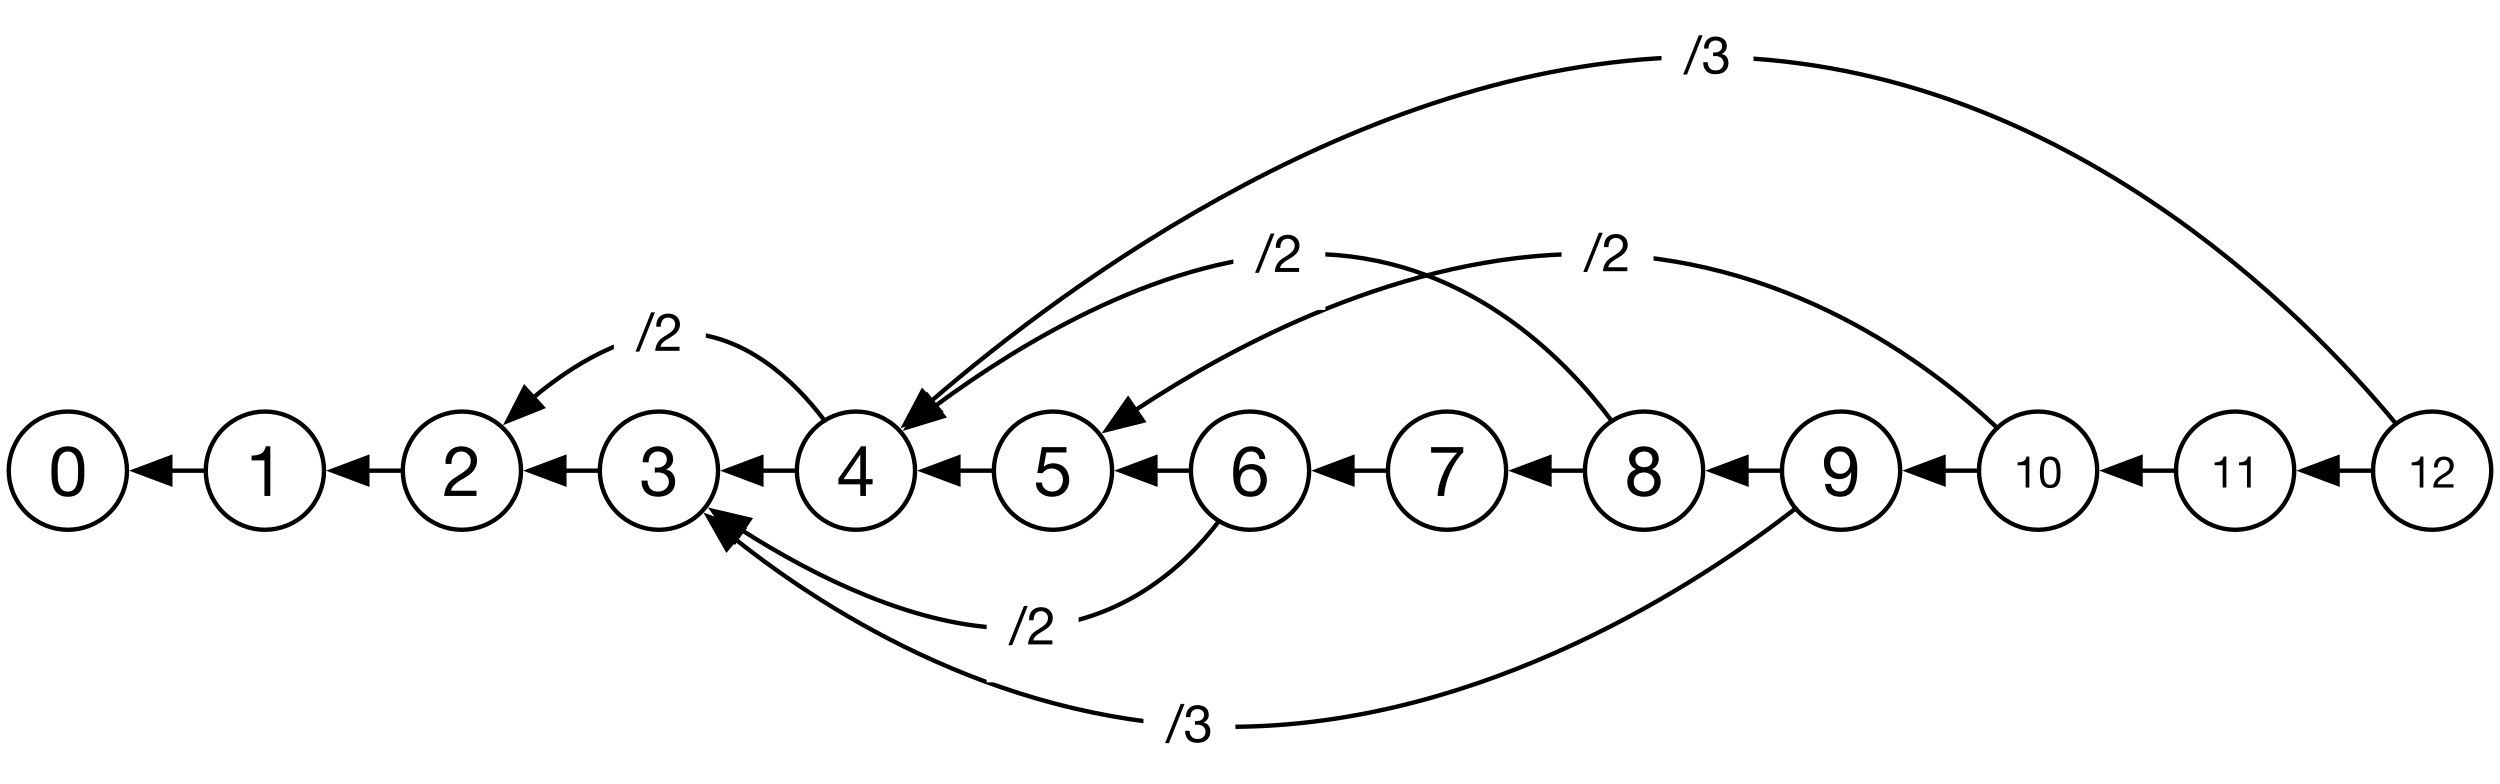 <?xml version="1.0" encoding="UTF-8"?>
<svg xmlns="http://www.w3.org/2000/svg" xmlns:xlink="http://www.w3.org/1999/xlink" width="285.5pt" height="89.5pt" viewBox="0 0 285.5 89.5" version="1.1">
<defs>
<g>
<symbol overflow="visible" id="glyph0-0">
<path style="stroke:none;" d="M 3.266 -5.328 L 0.812 -5.328 L 0.812 -0.375 L 3.266 -0.375 Z M 3.688 -5.703 L 3.688 -0.016 L 0.406 -0.016 L 0.406 -5.703 Z M 3.688 -5.703 "/>
</symbol>
<symbol overflow="visible" id="glyph0-1">
<path style="stroke:none;" d="M 1.062 -2.797 C 1.062 -2.93 1.062 -3.082 1.062 -3.25 C 1.062 -3.414 1.07 -3.582 1.094 -3.75 C 1.125 -3.926 1.16 -4.094 1.203 -4.25 C 1.242 -4.406 1.305 -4.539 1.391 -4.656 C 1.484 -4.781 1.598 -4.879 1.734 -4.953 C 1.867 -5.035 2.031 -5.078 2.219 -5.078 C 2.414 -5.078 2.578 -5.035 2.703 -4.953 C 2.836 -4.879 2.945 -4.781 3.031 -4.656 C 3.125 -4.539 3.191 -4.406 3.234 -4.25 C 3.285 -4.094 3.32 -3.926 3.344 -3.75 C 3.375 -3.582 3.391 -3.414 3.391 -3.25 C 3.391 -3.082 3.391 -2.93 3.391 -2.797 C 3.391 -2.578 3.383 -2.336 3.375 -2.078 C 3.363 -1.816 3.32 -1.566 3.25 -1.328 C 3.176 -1.098 3.055 -0.898 2.891 -0.734 C 2.734 -0.578 2.508 -0.5 2.219 -0.5 C 1.938 -0.5 1.711 -0.578 1.547 -0.734 C 1.391 -0.898 1.273 -1.098 1.203 -1.328 C 1.129 -1.566 1.086 -1.816 1.078 -2.078 C 1.066 -2.336 1.062 -2.578 1.062 -2.797 Z M 0.344 -2.781 C 0.344 -2.57 0.348 -2.352 0.359 -2.125 C 0.367 -1.906 0.395 -1.688 0.438 -1.469 C 0.477 -1.258 0.535 -1.062 0.609 -0.875 C 0.691 -0.688 0.801 -0.52 0.938 -0.375 C 1.082 -0.227 1.258 -0.113 1.469 -0.031 C 1.676 0.051 1.926 0.094 2.219 0.094 C 2.52 0.094 2.773 0.051 2.984 -0.031 C 3.191 -0.113 3.363 -0.227 3.5 -0.375 C 3.645 -0.52 3.754 -0.688 3.828 -0.875 C 3.91 -1.062 3.973 -1.258 4.016 -1.469 C 4.055 -1.688 4.082 -1.906 4.094 -2.125 C 4.102 -2.352 4.109 -2.57 4.109 -2.781 C 4.109 -2.988 4.102 -3.203 4.094 -3.422 C 4.082 -3.648 4.055 -3.867 4.016 -4.078 C 3.973 -4.297 3.91 -4.5 3.828 -4.688 C 3.754 -4.883 3.645 -5.055 3.5 -5.203 C 3.363 -5.348 3.188 -5.461 2.969 -5.547 C 2.758 -5.629 2.508 -5.672 2.219 -5.672 C 1.926 -5.672 1.676 -5.629 1.469 -5.547 C 1.258 -5.461 1.082 -5.348 0.938 -5.203 C 0.801 -5.055 0.691 -4.883 0.609 -4.688 C 0.535 -4.5 0.477 -4.297 0.438 -4.078 C 0.395 -3.867 0.367 -3.648 0.359 -3.422 C 0.348 -3.203 0.344 -2.988 0.344 -2.781 Z M 0.344 -2.781 "/>
</symbol>
<symbol overflow="visible" id="glyph0-2">
<path style="stroke:none;" d="M 2.844 0 L 2.844 -5.672 L 2.328 -5.672 C 2.285 -5.461 2.211 -5.285 2.109 -5.141 C 2.016 -5.004 1.895 -4.895 1.75 -4.812 C 1.602 -4.738 1.438 -4.688 1.25 -4.656 C 1.07 -4.625 0.891 -4.609 0.703 -4.609 L 0.703 -4.062 L 2.172 -4.062 L 2.172 0 Z M 2.844 0 "/>
</symbol>
<symbol overflow="visible" id="glyph0-3">
<path style="stroke:none;" d="M 0.359 -3.656 L 1.031 -3.656 C 1.031 -3.832 1.047 -4.004 1.078 -4.172 C 1.117 -4.336 1.188 -4.488 1.281 -4.625 C 1.375 -4.758 1.488 -4.867 1.625 -4.953 C 1.77 -5.035 1.941 -5.078 2.141 -5.078 C 2.285 -5.078 2.426 -5.051 2.562 -5 C 2.695 -4.945 2.812 -4.875 2.906 -4.781 C 3.008 -4.695 3.086 -4.594 3.141 -4.469 C 3.203 -4.344 3.234 -4.203 3.234 -4.047 C 3.234 -3.848 3.203 -3.672 3.141 -3.516 C 3.078 -3.367 2.984 -3.234 2.859 -3.109 C 2.742 -2.984 2.594 -2.859 2.406 -2.734 C 2.227 -2.609 2.02 -2.469 1.781 -2.312 C 1.582 -2.195 1.391 -2.07 1.203 -1.938 C 1.023 -1.812 0.863 -1.66 0.719 -1.484 C 0.582 -1.305 0.469 -1.098 0.375 -0.859 C 0.281 -0.617 0.219 -0.332 0.188 0 L 3.891 0 L 3.891 -0.594 L 0.984 -0.594 C 1.016 -0.77 1.082 -0.926 1.188 -1.062 C 1.289 -1.195 1.414 -1.32 1.562 -1.438 C 1.707 -1.562 1.867 -1.676 2.047 -1.781 C 2.223 -1.883 2.398 -1.988 2.578 -2.094 C 2.754 -2.207 2.926 -2.32 3.094 -2.438 C 3.258 -2.562 3.406 -2.703 3.531 -2.859 C 3.656 -3.016 3.754 -3.188 3.828 -3.375 C 3.91 -3.562 3.953 -3.785 3.953 -4.047 C 3.953 -4.305 3.906 -4.535 3.812 -4.734 C 3.719 -4.941 3.586 -5.113 3.422 -5.25 C 3.266 -5.383 3.078 -5.488 2.859 -5.562 C 2.648 -5.633 2.422 -5.672 2.172 -5.672 C 1.879 -5.672 1.613 -5.617 1.375 -5.516 C 1.145 -5.422 0.945 -5.281 0.781 -5.094 C 0.625 -4.914 0.508 -4.703 0.438 -4.453 C 0.363 -4.211 0.336 -3.945 0.359 -3.656 Z M 0.359 -3.656 "/>
</symbol>
<symbol overflow="visible" id="glyph0-4">
<path style="stroke:none;" d="M 1.75 -3.234 L 1.75 -2.656 C 1.875 -2.676 2.008 -2.688 2.156 -2.688 C 2.32 -2.688 2.477 -2.66 2.625 -2.609 C 2.77 -2.566 2.895 -2.5 3 -2.406 C 3.113 -2.312 3.203 -2.195 3.266 -2.062 C 3.328 -1.926 3.359 -1.77 3.359 -1.594 C 3.359 -1.426 3.32 -1.273 3.25 -1.141 C 3.188 -1.004 3.098 -0.891 2.984 -0.797 C 2.879 -0.703 2.75 -0.629 2.594 -0.578 C 2.445 -0.523 2.289 -0.5 2.125 -0.5 C 1.738 -0.5 1.441 -0.613 1.234 -0.844 C 1.035 -1.082 0.93 -1.383 0.922 -1.75 L 0.234 -1.75 C 0.234 -1.457 0.273 -1.195 0.359 -0.969 C 0.453 -0.738 0.578 -0.547 0.734 -0.391 C 0.898 -0.234 1.102 -0.113 1.344 -0.031 C 1.582 0.051 1.844 0.094 2.125 0.094 C 2.395 0.094 2.645 0.055 2.875 -0.016 C 3.113 -0.086 3.32 -0.195 3.5 -0.344 C 3.676 -0.488 3.816 -0.664 3.922 -0.875 C 4.023 -1.094 4.078 -1.344 4.078 -1.625 C 4.078 -1.969 3.992 -2.266 3.828 -2.516 C 3.66 -2.766 3.406 -2.93 3.062 -3.016 L 3.062 -3.031 C 3.281 -3.125 3.461 -3.27 3.609 -3.469 C 3.766 -3.664 3.844 -3.895 3.844 -4.156 C 3.844 -4.414 3.797 -4.641 3.703 -4.828 C 3.617 -5.023 3.5 -5.18 3.344 -5.297 C 3.188 -5.422 3.004 -5.516 2.797 -5.578 C 2.586 -5.641 2.359 -5.672 2.109 -5.672 C 1.828 -5.672 1.578 -5.625 1.359 -5.531 C 1.148 -5.445 0.973 -5.32 0.828 -5.156 C 0.68 -5 0.566 -4.805 0.484 -4.578 C 0.41 -4.359 0.367 -4.113 0.359 -3.844 L 1.047 -3.844 C 1.047 -4.008 1.066 -4.164 1.109 -4.312 C 1.148 -4.457 1.211 -4.586 1.297 -4.703 C 1.391 -4.816 1.504 -4.906 1.641 -4.969 C 1.773 -5.039 1.93 -5.078 2.109 -5.078 C 2.398 -5.078 2.641 -5 2.828 -4.844 C 3.023 -4.688 3.125 -4.457 3.125 -4.156 C 3.125 -4.008 3.094 -3.875 3.031 -3.75 C 2.969 -3.633 2.883 -3.539 2.781 -3.469 C 2.688 -3.395 2.57 -3.336 2.438 -3.297 C 2.312 -3.254 2.18 -3.234 2.047 -3.234 L 1.891 -3.234 C 1.867 -3.234 1.844 -3.234 1.812 -3.234 C 1.789 -3.234 1.77 -3.234 1.75 -3.234 Z M 1.75 -3.234 "/>
</symbol>
<symbol overflow="visible" id="glyph0-5">
<path style="stroke:none;" d="M 2.719 -1.922 L 0.812 -1.922 L 2.703 -4.703 L 2.719 -4.703 Z M 3.359 -1.922 L 3.359 -5.672 L 2.812 -5.672 L 0.219 -1.984 L 0.219 -1.328 L 2.719 -1.328 L 2.719 0 L 3.359 0 L 3.359 -1.328 L 4.125 -1.328 L 4.125 -1.922 Z M 3.359 -1.922 "/>
</symbol>
<symbol overflow="visible" id="glyph0-6">
<path style="stroke:none;" d="M 3.766 -4.969 L 3.766 -5.578 L 0.953 -5.578 L 0.438 -2.625 L 1.016 -2.594 C 1.148 -2.758 1.301 -2.891 1.469 -2.984 C 1.645 -3.086 1.848 -3.141 2.078 -3.141 C 2.266 -3.141 2.438 -3.102 2.594 -3.031 C 2.75 -2.969 2.883 -2.879 3 -2.766 C 3.113 -2.648 3.203 -2.516 3.266 -2.359 C 3.328 -2.203 3.359 -2.031 3.359 -1.844 C 3.359 -1.625 3.32 -1.43 3.25 -1.266 C 3.188 -1.098 3.098 -0.957 2.984 -0.844 C 2.879 -0.727 2.754 -0.641 2.609 -0.578 C 2.461 -0.523 2.312 -0.5 2.156 -0.5 C 1.977 -0.5 1.816 -0.523 1.672 -0.578 C 1.535 -0.629 1.414 -0.703 1.312 -0.797 C 1.207 -0.891 1.125 -1 1.062 -1.125 C 1 -1.25 0.961 -1.383 0.953 -1.531 L 0.281 -1.531 C 0.281 -1.27 0.328 -1.035 0.422 -0.828 C 0.523 -0.629 0.66 -0.461 0.828 -0.328 C 0.992 -0.191 1.18 -0.086 1.391 -0.016 C 1.609 0.055 1.844 0.094 2.094 0.094 C 2.414 0.094 2.703 0.039 2.953 -0.062 C 3.203 -0.164 3.41 -0.305 3.578 -0.484 C 3.742 -0.66 3.867 -0.863 3.953 -1.094 C 4.035 -1.32 4.078 -1.555 4.078 -1.797 C 4.078 -2.117 4.023 -2.398 3.922 -2.641 C 3.828 -2.891 3.695 -3.094 3.531 -3.25 C 3.363 -3.414 3.164 -3.535 2.938 -3.609 C 2.719 -3.691 2.484 -3.734 2.234 -3.734 C 2.047 -3.734 1.852 -3.695 1.656 -3.625 C 1.469 -3.562 1.312 -3.461 1.188 -3.328 L 1.172 -3.344 L 1.469 -4.969 Z M 3.766 -4.969 "/>
</symbol>
<symbol overflow="visible" id="glyph0-7">
<path style="stroke:none;" d="M 3.312 -4.219 L 3.984 -4.219 C 3.941 -4.688 3.781 -5.047 3.5 -5.297 C 3.227 -5.547 2.859 -5.672 2.391 -5.672 C 1.984 -5.672 1.645 -5.582 1.375 -5.406 C 1.113 -5.238 0.898 -5.016 0.734 -4.734 C 0.578 -4.453 0.461 -4.129 0.391 -3.766 C 0.328 -3.398 0.297 -3.02 0.297 -2.625 C 0.297 -2.332 0.316 -2.023 0.359 -1.703 C 0.41 -1.379 0.504 -1.082 0.641 -0.812 C 0.785 -0.551 0.984 -0.332 1.234 -0.156 C 1.492 0.008 1.832 0.094 2.25 0.094 C 2.613 0.094 2.914 0.035 3.156 -0.078 C 3.395 -0.203 3.586 -0.359 3.734 -0.547 C 3.879 -0.734 3.984 -0.938 4.047 -1.156 C 4.117 -1.383 4.156 -1.602 4.156 -1.812 C 4.156 -2.07 4.113 -2.312 4.031 -2.531 C 3.945 -2.758 3.832 -2.957 3.688 -3.125 C 3.539 -3.289 3.359 -3.414 3.141 -3.5 C 2.93 -3.594 2.691 -3.641 2.422 -3.641 C 2.109 -3.641 1.832 -3.582 1.594 -3.469 C 1.352 -3.352 1.156 -3.164 1 -2.906 L 0.984 -2.922 C 0.984 -3.141 1.004 -3.375 1.047 -3.625 C 1.086 -3.875 1.156 -4.102 1.25 -4.312 C 1.352 -4.531 1.488 -4.711 1.656 -4.859 C 1.832 -5.004 2.066 -5.078 2.359 -5.078 C 2.629 -5.078 2.848 -5 3.016 -4.844 C 3.18 -4.688 3.281 -4.477 3.312 -4.219 Z M 2.281 -3.047 C 2.477 -3.047 2.648 -3.008 2.797 -2.938 C 2.941 -2.875 3.062 -2.785 3.156 -2.672 C 3.25 -2.555 3.316 -2.422 3.359 -2.266 C 3.41 -2.109 3.438 -1.941 3.438 -1.766 C 3.438 -1.598 3.41 -1.438 3.359 -1.281 C 3.305 -1.133 3.227 -1 3.125 -0.875 C 3.031 -0.758 2.91 -0.664 2.766 -0.594 C 2.629 -0.531 2.469 -0.5 2.281 -0.5 C 2.102 -0.5 1.938 -0.531 1.781 -0.594 C 1.633 -0.664 1.508 -0.758 1.406 -0.875 C 1.312 -0.988 1.238 -1.117 1.188 -1.266 C 1.133 -1.422 1.109 -1.586 1.109 -1.766 C 1.109 -1.941 1.133 -2.109 1.188 -2.266 C 1.238 -2.422 1.312 -2.555 1.406 -2.672 C 1.508 -2.785 1.633 -2.875 1.781 -2.938 C 1.926 -3.008 2.094 -3.047 2.281 -3.047 Z M 2.281 -3.047 "/>
</symbol>
<symbol overflow="visible" id="glyph0-8">
<path style="stroke:none;" d="M 4.078 -4.984 L 4.078 -5.578 L 0.406 -5.578 L 0.406 -4.938 L 3.375 -4.938 C 3.07 -4.625 2.789 -4.281 2.531 -3.906 C 2.281 -3.531 2.055 -3.133 1.859 -2.719 C 1.66 -2.301 1.5 -1.863 1.375 -1.406 C 1.25 -0.945 1.172 -0.477 1.141 0 L 1.891 0 C 1.922 -0.438 1.992 -0.891 2.109 -1.359 C 2.234 -1.836 2.395 -2.297 2.594 -2.734 C 2.789 -3.18 3.016 -3.598 3.266 -3.984 C 3.516 -4.367 3.785 -4.703 4.078 -4.984 Z M 4.078 -4.984 "/>
</symbol>
<symbol overflow="visible" id="glyph0-9">
<path style="stroke:none;" d="M 1.234 -4.203 C 1.234 -4.348 1.258 -4.473 1.312 -4.578 C 1.375 -4.68 1.445 -4.77 1.531 -4.844 C 1.613 -4.914 1.719 -4.973 1.844 -5.016 C 1.969 -5.055 2.098 -5.078 2.234 -5.078 C 2.504 -5.078 2.727 -5 2.906 -4.844 C 3.094 -4.695 3.188 -4.484 3.188 -4.203 C 3.188 -3.91 3.098 -3.68 2.922 -3.516 C 2.742 -3.359 2.52 -3.281 2.25 -3.281 C 2.113 -3.281 1.984 -3.301 1.859 -3.344 C 1.734 -3.383 1.625 -3.441 1.531 -3.516 C 1.445 -3.586 1.375 -3.68 1.312 -3.797 C 1.258 -3.91 1.234 -4.047 1.234 -4.203 Z M 0.516 -4.219 C 0.516 -3.969 0.586 -3.734 0.734 -3.516 C 0.879 -3.297 1.07 -3.141 1.312 -3.047 C 0.988 -2.93 0.738 -2.75 0.562 -2.5 C 0.395 -2.258 0.312 -1.969 0.312 -1.625 C 0.312 -1.344 0.359 -1.094 0.453 -0.875 C 0.555 -0.656 0.695 -0.473 0.875 -0.328 C 1.051 -0.191 1.254 -0.086 1.484 -0.016 C 1.723 0.055 1.977 0.094 2.25 0.094 C 2.508 0.094 2.754 0.055 2.984 -0.016 C 3.211 -0.098 3.41 -0.211 3.578 -0.359 C 3.742 -0.504 3.875 -0.68 3.969 -0.891 C 4.07 -1.109 4.125 -1.352 4.125 -1.625 C 4.125 -1.977 4.039 -2.273 3.875 -2.516 C 3.707 -2.766 3.457 -2.941 3.125 -3.047 C 3.363 -3.148 3.551 -3.305 3.688 -3.516 C 3.832 -3.734 3.906 -3.969 3.906 -4.219 C 3.906 -4.406 3.875 -4.582 3.812 -4.75 C 3.75 -4.926 3.645 -5.082 3.5 -5.219 C 3.363 -5.352 3.188 -5.461 2.969 -5.547 C 2.75 -5.629 2.488 -5.672 2.188 -5.672 C 1.969 -5.672 1.754 -5.641 1.547 -5.578 C 1.348 -5.516 1.172 -5.422 1.016 -5.297 C 0.867 -5.172 0.75 -5.02 0.656 -4.844 C 0.562 -4.664 0.516 -4.457 0.516 -4.219 Z M 1.047 -1.594 C 1.047 -1.758 1.07 -1.91 1.125 -2.047 C 1.188 -2.18 1.27 -2.297 1.375 -2.391 C 1.488 -2.484 1.617 -2.555 1.766 -2.609 C 1.91 -2.66 2.066 -2.688 2.234 -2.688 C 2.398 -2.688 2.551 -2.656 2.688 -2.594 C 2.832 -2.539 2.957 -2.469 3.062 -2.375 C 3.164 -2.281 3.25 -2.164 3.312 -2.031 C 3.375 -1.906 3.406 -1.766 3.406 -1.609 C 3.406 -1.453 3.375 -1.305 3.312 -1.172 C 3.258 -1.035 3.18 -0.914 3.078 -0.812 C 2.973 -0.719 2.848 -0.641 2.703 -0.578 C 2.566 -0.523 2.414 -0.5 2.25 -0.5 C 1.895 -0.5 1.602 -0.598 1.375 -0.797 C 1.156 -0.992 1.047 -1.258 1.047 -1.594 Z M 1.047 -1.594 "/>
</symbol>
<symbol overflow="visible" id="glyph0-10">
<path style="stroke:none;" d="M 1.078 -1.375 L 0.391 -1.375 C 0.43 -0.875 0.609 -0.504 0.922 -0.266 C 1.242 -0.023 1.641 0.094 2.109 0.094 C 2.797 0.094 3.297 -0.164 3.609 -0.688 C 3.922 -1.219 4.078 -1.973 4.078 -2.953 C 4.078 -3.492 4.023 -3.938 3.922 -4.281 C 3.816 -4.633 3.676 -4.91 3.5 -5.109 C 3.32 -5.316 3.113 -5.461 2.875 -5.547 C 2.645 -5.629 2.398 -5.672 2.141 -5.672 C 1.867 -5.672 1.617 -5.625 1.391 -5.531 C 1.16 -5.445 0.961 -5.32 0.797 -5.156 C 0.629 -4.988 0.5 -4.789 0.406 -4.562 C 0.312 -4.344 0.266 -4.098 0.266 -3.828 C 0.266 -3.547 0.301 -3.285 0.375 -3.047 C 0.457 -2.816 0.57 -2.617 0.719 -2.453 C 0.875 -2.285 1.062 -2.156 1.281 -2.062 C 1.508 -1.969 1.77 -1.922 2.062 -1.922 C 2.344 -1.922 2.598 -1.992 2.828 -2.141 C 3.066 -2.285 3.25 -2.477 3.375 -2.719 L 3.391 -2.703 C 3.367 -1.953 3.254 -1.395 3.047 -1.031 C 2.836 -0.676 2.523 -0.5 2.109 -0.5 C 1.836 -0.5 1.602 -0.57 1.406 -0.719 C 1.207 -0.875 1.098 -1.094 1.078 -1.375 Z M 3.266 -3.781 C 3.266 -3.613 3.238 -3.453 3.188 -3.297 C 3.133 -3.148 3.055 -3.02 2.953 -2.906 C 2.859 -2.789 2.738 -2.695 2.594 -2.625 C 2.445 -2.562 2.285 -2.531 2.109 -2.531 C 1.941 -2.531 1.789 -2.562 1.656 -2.625 C 1.52 -2.695 1.398 -2.785 1.297 -2.891 C 1.203 -3.004 1.125 -3.133 1.062 -3.281 C 1.008 -3.426 0.984 -3.578 0.984 -3.734 C 0.984 -3.898 1.004 -4.062 1.047 -4.219 C 1.086 -4.383 1.148 -4.531 1.234 -4.656 C 1.328 -4.781 1.441 -4.879 1.578 -4.953 C 1.723 -5.035 1.898 -5.078 2.109 -5.078 C 2.297 -5.078 2.461 -5.039 2.609 -4.969 C 2.754 -4.895 2.875 -4.797 2.969 -4.672 C 3.07 -4.555 3.145 -4.422 3.188 -4.266 C 3.238 -4.117 3.266 -3.957 3.266 -3.781 Z M 3.266 -3.781 "/>
</symbol>
<symbol overflow="visible" id="glyph1-0">
<path style="stroke:none;" d="M 2.047 -3.328 L 0.516 -3.328 L 0.516 -0.234 L 2.047 -0.234 Z M 2.297 -3.562 L 2.297 0 L 0.25 0 L 0.25 -3.562 Z M 2.297 -3.562 "/>
</symbol>
<symbol overflow="visible" id="glyph1-1">
<path style="stroke:none;" d="M 1.781 0 L 1.781 -3.547 L 1.453 -3.547 C 1.43 -3.41 1.391 -3.297 1.328 -3.203 C 1.266 -3.117 1.188 -3.051 1.094 -3 C 1 -2.957 0.895 -2.926 0.781 -2.906 C 0.664 -2.883 0.551 -2.875 0.438 -2.875 L 0.438 -2.547 L 1.359 -2.547 L 1.359 0 Z M 1.781 0 "/>
</symbol>
<symbol overflow="visible" id="glyph1-2">
<path style="stroke:none;" d="M 0.656 -1.75 C 0.656 -1.832 0.656 -1.926 0.656 -2.031 C 0.664 -2.133 0.676 -2.238 0.688 -2.344 C 0.695 -2.445 0.719 -2.551 0.75 -2.656 C 0.781 -2.758 0.82 -2.848 0.875 -2.922 C 0.926 -2.992 0.992 -3.051 1.078 -3.094 C 1.16 -3.145 1.266 -3.172 1.391 -3.172 C 1.504 -3.172 1.602 -3.145 1.688 -3.094 C 1.77 -3.051 1.836 -2.992 1.891 -2.922 C 1.953 -2.848 1.992 -2.758 2.016 -2.656 C 2.047 -2.551 2.066 -2.445 2.078 -2.344 C 2.098 -2.238 2.109 -2.133 2.109 -2.031 C 2.117 -1.926 2.125 -1.832 2.125 -1.75 C 2.125 -1.613 2.117 -1.461 2.109 -1.297 C 2.098 -1.129 2.066 -0.973 2.016 -0.828 C 1.973 -0.68 1.898 -0.555 1.797 -0.453 C 1.703 -0.359 1.566 -0.312 1.391 -0.312 C 1.211 -0.312 1.07 -0.359 0.969 -0.453 C 0.863 -0.555 0.789 -0.68 0.75 -0.828 C 0.707 -0.973 0.68 -1.129 0.672 -1.297 C 0.66 -1.461 0.656 -1.613 0.656 -1.75 Z M 0.203 -1.734 C 0.203 -1.609 0.207 -1.473 0.219 -1.328 C 0.227 -1.191 0.242 -1.055 0.266 -0.922 C 0.297 -0.785 0.332 -0.66 0.375 -0.547 C 0.426 -0.43 0.492 -0.328 0.578 -0.234 C 0.672 -0.141 0.781 -0.066 0.906 -0.016 C 1.039 0.035 1.203 0.062 1.391 0.062 C 1.578 0.062 1.734 0.035 1.859 -0.016 C 1.992 -0.066 2.102 -0.141 2.188 -0.234 C 2.27 -0.328 2.336 -0.43 2.391 -0.547 C 2.441 -0.66 2.477 -0.785 2.5 -0.922 C 2.531 -1.055 2.547 -1.191 2.547 -1.328 C 2.555 -1.473 2.562 -1.609 2.562 -1.734 C 2.562 -1.867 2.555 -2.004 2.547 -2.141 C 2.547 -2.285 2.531 -2.422 2.5 -2.547 C 2.477 -2.68 2.441 -2.805 2.391 -2.922 C 2.336 -3.047 2.27 -3.156 2.188 -3.25 C 2.102 -3.344 1.992 -3.414 1.859 -3.469 C 1.734 -3.52 1.578 -3.547 1.391 -3.547 C 1.203 -3.547 1.039 -3.52 0.906 -3.469 C 0.781 -3.414 0.672 -3.344 0.578 -3.25 C 0.492 -3.156 0.426 -3.047 0.375 -2.922 C 0.332 -2.805 0.297 -2.68 0.266 -2.547 C 0.242 -2.422 0.227 -2.285 0.219 -2.141 C 0.207 -2.004 0.203 -1.867 0.203 -1.734 Z M 0.203 -1.734 "/>
</symbol>
<symbol overflow="visible" id="glyph1-3">
<path style="stroke:none;" d="M 0.219 -2.297 L 0.641 -2.297 C 0.641 -2.398 0.648 -2.504 0.672 -2.609 C 0.703 -2.711 0.742 -2.805 0.797 -2.891 C 0.859 -2.973 0.93 -3.039 1.016 -3.094 C 1.109 -3.145 1.211 -3.172 1.328 -3.172 C 1.422 -3.172 1.508 -3.156 1.594 -3.125 C 1.676 -3.094 1.75 -3.047 1.812 -2.984 C 1.875 -2.93 1.922 -2.863 1.953 -2.781 C 1.992 -2.707 2.016 -2.625 2.016 -2.531 C 2.016 -2.406 1.992 -2.297 1.953 -2.203 C 1.922 -2.109 1.867 -2.02 1.797 -1.938 C 1.723 -1.863 1.629 -1.785 1.516 -1.703 C 1.398 -1.629 1.266 -1.547 1.109 -1.453 C 0.992 -1.379 0.879 -1.301 0.766 -1.219 C 0.648 -1.133 0.547 -1.035 0.453 -0.922 C 0.359 -0.816 0.281 -0.688 0.219 -0.531 C 0.164 -0.383 0.133 -0.207 0.125 0 L 2.438 0 L 2.438 -0.375 L 0.609 -0.375 C 0.629 -0.488 0.672 -0.586 0.734 -0.672 C 0.805 -0.754 0.883 -0.832 0.969 -0.906 C 1.062 -0.977 1.16 -1.047 1.266 -1.109 C 1.379 -1.172 1.492 -1.238 1.609 -1.312 C 1.723 -1.383 1.828 -1.457 1.922 -1.531 C 2.023 -1.602 2.117 -1.688 2.203 -1.781 C 2.285 -1.883 2.348 -1.992 2.391 -2.109 C 2.441 -2.234 2.469 -2.375 2.469 -2.531 C 2.469 -2.695 2.438 -2.844 2.375 -2.969 C 2.32 -3.094 2.242 -3.195 2.141 -3.281 C 2.047 -3.363 1.93 -3.426 1.797 -3.469 C 1.66 -3.52 1.516 -3.547 1.359 -3.547 C 1.172 -3.547 1.004 -3.516 0.859 -3.453 C 0.711 -3.391 0.586 -3.301 0.484 -3.188 C 0.391 -3.07 0.316 -2.938 0.266 -2.781 C 0.223 -2.633 0.207 -2.473 0.219 -2.297 Z M 0.219 -2.297 "/>
</symbol>
<symbol overflow="visible" id="glyph2-0">
<path style="stroke:none;" d="M 2.453 -4 L 0.609 -4 L 0.609 -0.281 L 2.453 -0.281 Z M 2.766 -4.266 L 2.766 0 L 0.312 0 L 0.312 -4.266 Z M 2.766 -4.266 "/>
</symbol>
<symbol overflow="visible" id="glyph2-1">
<path style="stroke:none;" d="M 1.672 -4.391 L -0.109 0.094 L 0.328 0.094 L 2.109 -4.391 Z M 1.672 -4.391 "/>
</symbol>
<symbol overflow="visible" id="glyph2-2">
<path style="stroke:none;" d="M 1.312 -2.438 L 1.312 -2 C 1.406 -2.008 1.504 -2.016 1.609 -2.016 C 1.742 -2.016 1.863 -1.992 1.969 -1.953 C 2.082 -1.922 2.176 -1.867 2.25 -1.797 C 2.332 -1.734 2.395 -1.648 2.438 -1.547 C 2.488 -1.441 2.516 -1.328 2.516 -1.203 C 2.516 -1.078 2.488 -0.961 2.438 -0.859 C 2.395 -0.754 2.332 -0.664 2.25 -0.594 C 2.164 -0.52 2.066 -0.461 1.953 -0.422 C 1.836 -0.391 1.719 -0.375 1.594 -0.375 C 1.301 -0.375 1.078 -0.461 0.922 -0.641 C 0.773 -0.816 0.695 -1.039 0.688 -1.312 L 0.188 -1.312 C 0.176 -1.094 0.203 -0.895 0.266 -0.719 C 0.336 -0.551 0.438 -0.406 0.562 -0.281 C 0.688 -0.164 0.832 -0.078 1 -0.016 C 1.176 0.035 1.375 0.062 1.594 0.062 C 1.789 0.062 1.977 0.035 2.156 -0.016 C 2.344 -0.066 2.5 -0.145 2.625 -0.25 C 2.758 -0.363 2.863 -0.5 2.938 -0.656 C 3.02 -0.82 3.062 -1.008 3.062 -1.219 C 3.062 -1.477 3 -1.703 2.875 -1.891 C 2.75 -2.078 2.555 -2.195 2.297 -2.25 L 2.297 -2.266 C 2.461 -2.336 2.598 -2.445 2.703 -2.594 C 2.816 -2.75 2.875 -2.922 2.875 -3.109 C 2.875 -3.305 2.844 -3.477 2.781 -3.625 C 2.719 -3.77 2.625 -3.883 2.5 -3.969 C 2.383 -4.062 2.25 -4.129 2.094 -4.172 C 1.938 -4.223 1.766 -4.25 1.578 -4.25 C 1.367 -4.25 1.18 -4.211 1.016 -4.141 C 0.859 -4.078 0.723 -3.984 0.609 -3.859 C 0.504 -3.742 0.422 -3.602 0.359 -3.438 C 0.305 -3.27 0.273 -3.082 0.266 -2.875 L 0.781 -2.875 C 0.781 -3 0.797 -3.117 0.828 -3.234 C 0.859 -3.348 0.906 -3.445 0.969 -3.531 C 1.039 -3.613 1.125 -3.676 1.219 -3.719 C 1.32 -3.77 1.441 -3.797 1.578 -3.797 C 1.797 -3.797 1.977 -3.738 2.125 -3.625 C 2.27 -3.52 2.344 -3.352 2.344 -3.125 C 2.344 -3.008 2.316 -2.906 2.266 -2.812 C 2.223 -2.727 2.164 -2.656 2.094 -2.594 C 2.02 -2.539 1.93 -2.5 1.828 -2.469 C 1.734 -2.438 1.633 -2.422 1.531 -2.422 L 1.422 -2.422 C 1.398 -2.422 1.379 -2.422 1.359 -2.422 C 1.348 -2.422 1.332 -2.426 1.312 -2.438 Z M 1.312 -2.438 "/>
</symbol>
<symbol overflow="visible" id="glyph2-3">
<path style="stroke:none;" d="M 0.266 -2.75 L 0.781 -2.75 C 0.77 -2.875 0.781 -3 0.812 -3.125 C 0.844 -3.25 0.891 -3.363 0.953 -3.469 C 1.023 -3.57 1.113 -3.648 1.219 -3.703 C 1.32 -3.766 1.453 -3.797 1.609 -3.797 C 1.711 -3.797 1.812 -3.781 1.906 -3.75 C 2.008 -3.719 2.098 -3.664 2.172 -3.594 C 2.254 -3.52 2.316 -3.438 2.359 -3.344 C 2.398 -3.25 2.422 -3.145 2.422 -3.031 C 2.422 -2.883 2.395 -2.754 2.344 -2.641 C 2.301 -2.535 2.234 -2.43 2.141 -2.328 C 2.055 -2.234 1.945 -2.141 1.812 -2.047 C 1.676 -1.953 1.52 -1.848 1.344 -1.734 C 1.188 -1.648 1.039 -1.555 0.906 -1.453 C 0.77 -1.359 0.648 -1.242 0.547 -1.109 C 0.441 -0.973 0.352 -0.816 0.281 -0.641 C 0.207 -0.461 0.16 -0.25 0.141 0 L 2.922 0 L 2.922 -0.453 L 0.734 -0.453 C 0.766 -0.578 0.816 -0.691 0.891 -0.797 C 0.973 -0.898 1.066 -0.992 1.172 -1.078 C 1.285 -1.172 1.406 -1.254 1.531 -1.328 C 1.664 -1.41 1.801 -1.492 1.938 -1.578 C 2.062 -1.66 2.188 -1.742 2.312 -1.828 C 2.438 -1.922 2.547 -2.023 2.641 -2.141 C 2.742 -2.254 2.82 -2.383 2.875 -2.531 C 2.938 -2.676 2.969 -2.844 2.969 -3.031 C 2.969 -3.227 2.93 -3.398 2.859 -3.547 C 2.785 -3.703 2.688 -3.832 2.562 -3.938 C 2.445 -4.039 2.305 -4.117 2.141 -4.172 C 1.984 -4.223 1.812 -4.25 1.625 -4.25 C 1.406 -4.25 1.207 -4.211 1.031 -4.141 C 0.852 -4.066 0.703 -3.961 0.578 -3.828 C 0.461 -3.691 0.379 -3.531 0.328 -3.344 C 0.273 -3.164 0.254 -2.969 0.266 -2.75 Z M 0.266 -2.75 "/>
</symbol>
</g>
<clipPath id="clip1">
  <path d="M 76 50 L 213 50 L 213 89.5 L 76 89.5 Z M 76 50 "/>
</clipPath>
<clipPath id="clip2">
  <path d="M 130 76 L 142 76 L 142 89.5 L 130 89.5 Z M 130 76 "/>
</clipPath>
</defs>
<g id="surface1">
<rect x="0" y="0" width="285.5" height="89.5" style="fill:rgb(100%,100%,100%);fill-opacity:1;stroke:none;"/>
<path style="fill:none;stroke-width:1;stroke-linecap:round;stroke-linejoin:round;stroke:rgb(0%,0%,0%);stroke-opacity:1;stroke-miterlimit:10;" d="M 68.047 318.953 C 73.32 324.227 73.32 332.773 68.047 338.047 C 62.773 343.32 54.227 343.32 48.953 338.047 C 43.68 332.773 43.68 324.227 48.953 318.953 C 54.227 313.68 62.773 313.68 68.047 318.953 " transform="matrix(0.5,0,0,0.5,-21.5,-110.5)"/>
<g style="fill:rgb(0%,0%,0%);fill-opacity:1;">
  <use xlink:href="#glyph0-1" x="5.526" y="56.638"/>
</g>
<path style="fill:none;stroke-width:1;stroke-linecap:round;stroke-linejoin:round;stroke:rgb(0%,0%,0%);stroke-opacity:1;stroke-miterlimit:10;" d="M 113.047 318.953 C 118.32 324.227 118.32 332.773 113.047 338.047 C 107.773 343.32 99.227 343.32 93.953 338.047 C 88.68 332.773 88.68 324.227 93.953 318.953 C 99.227 313.68 107.773 313.68 113.047 318.953 " transform="matrix(0.5,0,0,0.5,-21.5,-110.5)"/>
<g style="fill:rgb(0%,0%,0%);fill-opacity:1;">
  <use xlink:href="#glyph0-2" x="28.026" y="56.638"/>
</g>
<path style="fill:none;stroke-width:1;stroke-linecap:round;stroke-linejoin:round;stroke:rgb(0%,0%,0%);stroke-opacity:1;stroke-miterlimit:10;" d="M 158.047 318.953 C 163.32 324.227 163.32 332.773 158.047 338.047 C 152.773 343.32 144.227 343.32 138.953 338.047 C 133.68 332.773 133.68 324.227 138.953 318.953 C 144.227 313.68 152.773 313.68 158.047 318.953 " transform="matrix(0.5,0,0,0.5,-21.5,-110.5)"/>
<g style="fill:rgb(0%,0%,0%);fill-opacity:1;">
  <use xlink:href="#glyph0-3" x="50.526" y="56.638"/>
</g>
<path style="fill:none;stroke-width:1;stroke-linecap:round;stroke-linejoin:round;stroke:rgb(0%,0%,0%);stroke-opacity:1;stroke-miterlimit:10;" d="M 203.047 318.953 C 208.32 324.227 208.32 332.773 203.047 338.047 C 197.773 343.32 189.227 343.32 183.953 338.047 C 178.68 332.773 178.68 324.227 183.953 318.953 C 189.227 313.68 197.773 313.68 203.047 318.953 " transform="matrix(0.5,0,0,0.5,-21.5,-110.5)"/>
<g style="fill:rgb(0%,0%,0%);fill-opacity:1;">
  <use xlink:href="#glyph0-4" x="73.026" y="56.638"/>
</g>
<path style="fill:none;stroke-width:1;stroke-linecap:round;stroke-linejoin:round;stroke:rgb(0%,0%,0%);stroke-opacity:1;stroke-miterlimit:10;" d="M 248.047 318.953 C 253.32 324.227 253.32 332.773 248.047 338.047 C 242.773 343.32 234.227 343.32 228.953 338.047 C 223.68 332.773 223.68 324.227 228.953 318.953 C 234.227 313.68 242.773 313.68 248.047 318.953 " transform="matrix(0.5,0,0,0.5,-21.5,-110.5)"/>
<g style="fill:rgb(0%,0%,0%);fill-opacity:1;">
  <use xlink:href="#glyph0-5" x="95.526" y="56.638"/>
</g>
<path style="fill:none;stroke-width:1;stroke-linecap:round;stroke-linejoin:round;stroke:rgb(0%,0%,0%);stroke-opacity:1;stroke-miterlimit:10;" d="M 293.047 318.953 C 298.32 324.227 298.32 332.773 293.047 338.047 C 287.773 343.32 279.227 343.32 273.953 338.047 C 268.68 332.773 268.68 324.227 273.953 318.953 C 279.227 313.68 287.773 313.68 293.047 318.953 " transform="matrix(0.5,0,0,0.5,-21.5,-110.5)"/>
<g style="fill:rgb(0%,0%,0%);fill-opacity:1;">
  <use xlink:href="#glyph0-6" x="118.026" y="56.638"/>
</g>
<path style="fill:none;stroke-width:1;stroke-linecap:round;stroke-linejoin:round;stroke:rgb(0%,0%,0%);stroke-opacity:1;stroke-miterlimit:10;" d="M 338.047 318.953 C 343.32 324.227 343.32 332.773 338.047 338.047 C 332.773 343.32 324.227 343.32 318.953 338.047 C 313.68 332.773 313.68 324.227 318.953 318.953 C 324.227 313.68 332.773 313.68 338.047 318.953 " transform="matrix(0.5,0,0,0.5,-21.5,-110.5)"/>
<g style="fill:rgb(0%,0%,0%);fill-opacity:1;">
  <use xlink:href="#glyph0-7" x="140.526" y="56.638"/>
</g>
<path style="fill:none;stroke-width:1;stroke-linecap:round;stroke-linejoin:round;stroke:rgb(0%,0%,0%);stroke-opacity:1;stroke-miterlimit:10;" d="M 383.047 318.953 C 388.32 324.227 388.32 332.773 383.047 338.047 C 377.773 343.32 369.227 343.32 363.953 338.047 C 358.68 332.773 358.68 324.227 363.953 318.953 C 369.227 313.68 377.773 313.68 383.047 318.953 " transform="matrix(0.5,0,0,0.5,-21.5,-110.5)"/>
<g style="fill:rgb(0%,0%,0%);fill-opacity:1;">
  <use xlink:href="#glyph0-8" x="163.026" y="56.638"/>
</g>
<path style="fill:none;stroke-width:1;stroke-linecap:round;stroke-linejoin:round;stroke:rgb(0%,0%,0%);stroke-opacity:1;stroke-miterlimit:10;" d="M 428.047 318.953 C 433.32 324.227 433.32 332.773 428.047 338.047 C 422.773 343.32 414.227 343.32 408.953 338.047 C 403.68 332.773 403.68 324.227 408.953 318.953 C 414.227 313.68 422.773 313.68 428.047 318.953 " transform="matrix(0.5,0,0,0.5,-21.5,-110.5)"/>
<g style="fill:rgb(0%,0%,0%);fill-opacity:1;">
  <use xlink:href="#glyph0-9" x="185.526" y="56.638"/>
</g>
<path style="fill:none;stroke-width:1;stroke-linecap:round;stroke-linejoin:round;stroke:rgb(0%,0%,0%);stroke-opacity:1;stroke-miterlimit:10;" d="M 473.047 318.953 C 478.32 324.227 478.32 332.773 473.047 338.047 C 467.773 343.32 459.227 343.32 453.953 338.047 C 448.68 332.773 448.68 324.227 453.953 318.953 C 459.227 313.68 467.773 313.68 473.047 318.953 " transform="matrix(0.5,0,0,0.5,-21.5,-110.5)"/>
<g style="fill:rgb(0%,0%,0%);fill-opacity:1;">
  <use xlink:href="#glyph0-10" x="208.026" y="56.638"/>
</g>
<path style="fill:none;stroke-width:1;stroke-linecap:round;stroke-linejoin:round;stroke:rgb(0%,0%,0%);stroke-opacity:1;stroke-miterlimit:10;" d="M 518.047 318.953 C 523.32 324.227 523.32 332.773 518.047 338.047 C 512.773 343.32 504.227 343.32 498.953 338.047 C 493.68 332.773 493.68 324.227 498.953 318.953 C 504.227 313.68 512.773 313.68 518.047 318.953 " transform="matrix(0.5,0,0,0.5,-21.5,-110.5)"/>
<g style="fill:rgb(0%,0%,0%);fill-opacity:1;">
  <use xlink:href="#glyph1-1" x="229.97" y="55.68"/>
  <use xlink:href="#glyph1-2" x="232.75" y="55.68"/>
</g>
<path style="fill:none;stroke-width:1;stroke-linecap:round;stroke-linejoin:round;stroke:rgb(0%,0%,0%);stroke-opacity:1;stroke-miterlimit:10;" d="M 563.047 318.953 C 568.32 324.227 568.32 332.773 563.047 338.047 C 557.773 343.32 549.227 343.32 543.953 338.047 C 538.68 332.773 538.68 324.227 543.953 318.953 C 549.227 313.68 557.773 313.68 563.047 318.953 " transform="matrix(0.5,0,0,0.5,-21.5,-110.5)"/>
<g style="fill:rgb(0%,0%,0%);fill-opacity:1;">
  <use xlink:href="#glyph1-1" x="252.47" y="55.68"/>
  <use xlink:href="#glyph1-1" x="255.25" y="55.68"/>
</g>
<path style="fill:none;stroke-width:1;stroke-linecap:round;stroke-linejoin:round;stroke:rgb(0%,0%,0%);stroke-opacity:1;stroke-miterlimit:10;" d="M 608.047 318.953 C 613.32 324.227 613.32 332.773 608.047 338.047 C 602.773 343.32 594.227 343.32 588.953 338.047 C 583.68 332.773 583.68 324.227 588.953 318.953 C 594.227 313.68 602.773 313.68 608.047 318.953 " transform="matrix(0.5,0,0,0.5,-21.5,-110.5)"/>
<g style="fill:rgb(0%,0%,0%);fill-opacity:1;">
  <use xlink:href="#glyph1-1" x="274.97" y="55.68"/>
  <use xlink:href="#glyph1-3" x="277.75" y="55.68"/>
</g>
<path style="fill:none;stroke-width:1;stroke-linecap:round;stroke-linejoin:miter;stroke:rgb(0%,0%,0%);stroke-opacity:1;stroke-miterlimit:10;" d="M 90 328.5 L 81.898 328.5 " transform="matrix(0.5,0,0,0.5,-21.5,-110.5)"/>
<path style="fill-rule:nonzero;fill:rgb(0%,0%,0%);fill-opacity:1;stroke-width:1;stroke-linecap:butt;stroke-linejoin:miter;stroke:rgb(0%,0%,0%);stroke-opacity:1;stroke-miterlimit:10;" d="M 73.898 328.5 L 81.898 331.5 L 81.898 325.5 Z M 73.898 328.5 " transform="matrix(0.5,0,0,0.5,-21.5,-110.5)"/>
<path style="fill:none;stroke-width:1;stroke-linecap:round;stroke-linejoin:miter;stroke:rgb(0%,0%,0%);stroke-opacity:1;stroke-miterlimit:10;" d="M 135 328.5 L 126.898 328.5 " transform="matrix(0.5,0,0,0.5,-21.5,-110.5)"/>
<path style="fill-rule:nonzero;fill:rgb(0%,0%,0%);fill-opacity:1;stroke-width:1;stroke-linecap:butt;stroke-linejoin:miter;stroke:rgb(0%,0%,0%);stroke-opacity:1;stroke-miterlimit:10;" d="M 118.898 328.5 L 126.898 331.5 L 126.898 325.5 Z M 118.898 328.5 " transform="matrix(0.5,0,0,0.5,-21.5,-110.5)"/>
<path style="fill:none;stroke-width:1;stroke-linecap:round;stroke-linejoin:miter;stroke:rgb(0%,0%,0%);stroke-opacity:1;stroke-miterlimit:10;" d="M 180 328.5 L 171.898 328.5 " transform="matrix(0.5,0,0,0.5,-21.5,-110.5)"/>
<path style="fill-rule:nonzero;fill:rgb(0%,0%,0%);fill-opacity:1;stroke-width:1;stroke-linecap:butt;stroke-linejoin:miter;stroke:rgb(0%,0%,0%);stroke-opacity:1;stroke-miterlimit:10;" d="M 163.898 328.5 L 171.898 331.5 L 171.898 325.5 Z M 163.898 328.5 " transform="matrix(0.5,0,0,0.5,-21.5,-110.5)"/>
<path style="fill:none;stroke-width:1;stroke-linecap:round;stroke-linejoin:miter;stroke:rgb(0%,0%,0%);stroke-opacity:1;stroke-miterlimit:10;" d="M 225 328.5 L 216.898 328.5 " transform="matrix(0.5,0,0,0.5,-21.5,-110.5)"/>
<path style="fill-rule:nonzero;fill:rgb(0%,0%,0%);fill-opacity:1;stroke-width:1;stroke-linecap:butt;stroke-linejoin:miter;stroke:rgb(0%,0%,0%);stroke-opacity:1;stroke-miterlimit:10;" d="M 208.898 328.5 L 216.898 331.5 L 216.898 325.5 Z M 208.898 328.5 " transform="matrix(0.5,0,0,0.5,-21.5,-110.5)"/>
<path style="fill:none;stroke-width:1;stroke-linecap:round;stroke-linejoin:miter;stroke:rgb(0%,0%,0%);stroke-opacity:1;stroke-miterlimit:10;" d="M 270 328.5 L 261.898 328.5 " transform="matrix(0.5,0,0,0.5,-21.5,-110.5)"/>
<path style="fill-rule:nonzero;fill:rgb(0%,0%,0%);fill-opacity:1;stroke-width:1;stroke-linecap:butt;stroke-linejoin:miter;stroke:rgb(0%,0%,0%);stroke-opacity:1;stroke-miterlimit:10;" d="M 253.898 328.5 L 261.898 331.5 L 261.898 325.5 Z M 253.898 328.5 " transform="matrix(0.5,0,0,0.5,-21.5,-110.5)"/>
<path style="fill:none;stroke-width:1;stroke-linecap:round;stroke-linejoin:miter;stroke:rgb(0%,0%,0%);stroke-opacity:1;stroke-miterlimit:10;" d="M 315 328.5 L 306.898 328.5 " transform="matrix(0.5,0,0,0.5,-21.5,-110.5)"/>
<path style="fill-rule:nonzero;fill:rgb(0%,0%,0%);fill-opacity:1;stroke-width:1;stroke-linecap:butt;stroke-linejoin:miter;stroke:rgb(0%,0%,0%);stroke-opacity:1;stroke-miterlimit:10;" d="M 298.898 328.5 L 306.898 331.5 L 306.898 325.5 Z M 298.898 328.5 " transform="matrix(0.5,0,0,0.5,-21.5,-110.5)"/>
<path style="fill:none;stroke-width:1;stroke-linecap:round;stroke-linejoin:miter;stroke:rgb(0%,0%,0%);stroke-opacity:1;stroke-miterlimit:10;" d="M 360 328.5 L 351.898 328.5 " transform="matrix(0.5,0,0,0.5,-21.5,-110.5)"/>
<path style="fill-rule:nonzero;fill:rgb(0%,0%,0%);fill-opacity:1;stroke-width:1;stroke-linecap:butt;stroke-linejoin:miter;stroke:rgb(0%,0%,0%);stroke-opacity:1;stroke-miterlimit:10;" d="M 343.898 328.5 L 351.898 331.5 L 351.898 325.5 Z M 343.898 328.5 " transform="matrix(0.5,0,0,0.5,-21.5,-110.5)"/>
<path style="fill:none;stroke-width:1;stroke-linecap:round;stroke-linejoin:miter;stroke:rgb(0%,0%,0%);stroke-opacity:1;stroke-miterlimit:10;" d="M 405 328.5 L 396.898 328.5 " transform="matrix(0.5,0,0,0.5,-21.5,-110.5)"/>
<path style="fill-rule:nonzero;fill:rgb(0%,0%,0%);fill-opacity:1;stroke-width:1;stroke-linecap:butt;stroke-linejoin:miter;stroke:rgb(0%,0%,0%);stroke-opacity:1;stroke-miterlimit:10;" d="M 388.898 328.5 L 396.898 331.5 L 396.898 325.5 Z M 388.898 328.5 " transform="matrix(0.5,0,0,0.5,-21.5,-110.5)"/>
<path style="fill:none;stroke-width:1;stroke-linecap:round;stroke-linejoin:miter;stroke:rgb(0%,0%,0%);stroke-opacity:1;stroke-miterlimit:10;" d="M 450 328.5 L 441.898 328.5 " transform="matrix(0.5,0,0,0.5,-21.5,-110.5)"/>
<path style="fill-rule:nonzero;fill:rgb(0%,0%,0%);fill-opacity:1;stroke-width:1;stroke-linecap:butt;stroke-linejoin:miter;stroke:rgb(0%,0%,0%);stroke-opacity:1;stroke-miterlimit:10;" d="M 433.898 328.5 L 441.898 331.5 L 441.898 325.5 Z M 433.898 328.5 " transform="matrix(0.5,0,0,0.5,-21.5,-110.5)"/>
<path style="fill:none;stroke-width:1;stroke-linecap:round;stroke-linejoin:miter;stroke:rgb(0%,0%,0%);stroke-opacity:1;stroke-miterlimit:10;" d="M 495 328.5 L 486.898 328.5 " transform="matrix(0.5,0,0,0.5,-21.5,-110.5)"/>
<path style="fill-rule:nonzero;fill:rgb(0%,0%,0%);fill-opacity:1;stroke-width:1;stroke-linecap:butt;stroke-linejoin:miter;stroke:rgb(0%,0%,0%);stroke-opacity:1;stroke-miterlimit:10;" d="M 478.898 328.5 L 486.898 331.5 L 486.898 325.5 Z M 478.898 328.5 " transform="matrix(0.5,0,0,0.5,-21.5,-110.5)"/>
<path style="fill:none;stroke-width:1;stroke-linecap:round;stroke-linejoin:miter;stroke:rgb(0%,0%,0%);stroke-opacity:1;stroke-miterlimit:10;" d="M 540 328.5 L 531.898 328.5 " transform="matrix(0.5,0,0,0.5,-21.5,-110.5)"/>
<path style="fill-rule:nonzero;fill:rgb(0%,0%,0%);fill-opacity:1;stroke-width:1;stroke-linecap:butt;stroke-linejoin:miter;stroke:rgb(0%,0%,0%);stroke-opacity:1;stroke-miterlimit:10;" d="M 523.898 328.5 L 531.898 331.5 L 531.898 325.5 Z M 523.898 328.5 " transform="matrix(0.5,0,0,0.5,-21.5,-110.5)"/>
<path style="fill:none;stroke-width:1;stroke-linecap:round;stroke-linejoin:miter;stroke:rgb(0%,0%,0%);stroke-opacity:1;stroke-miterlimit:10;" d="M 585 328.5 L 576.898 328.5 " transform="matrix(0.5,0,0,0.5,-21.5,-110.5)"/>
<path style="fill-rule:nonzero;fill:rgb(0%,0%,0%);fill-opacity:1;stroke-width:1;stroke-linecap:butt;stroke-linejoin:miter;stroke:rgb(0%,0%,0%);stroke-opacity:1;stroke-miterlimit:10;" d="M 568.898 328.5 L 576.898 331.5 L 576.898 325.5 Z M 568.898 328.5 " transform="matrix(0.5,0,0,0.5,-21.5,-110.5)"/>
<path style="fill:none;stroke-width:1;stroke-linecap:round;stroke-linejoin:miter;stroke:rgb(0%,0%,0%);stroke-opacity:1;stroke-miterlimit:10;" d="M 231.328 317.062 C 224.523 308.047 213.102 297 198 297 C 185.773 297 173.891 304.242 164.828 311.789 " transform="matrix(0.5,0,0,0.5,-21.5,-110.5)"/>
<path style="fill-rule:nonzero;fill:rgb(0%,0%,0%);fill-opacity:1;stroke-width:1;stroke-linecap:butt;stroke-linejoin:miter;stroke:rgb(0%,0%,0%);stroke-opacity:1;stroke-miterlimit:10;" d="M 158.922 317.172 L 166.852 314 L 162.812 309.562 Z M 158.922 317.172 " transform="matrix(0.5,0,0,0.5,-21.5,-110.5)"/>
<path style="fill:none;stroke-width:1;stroke-linecap:round;stroke-linejoin:miter;stroke:rgb(0%,0%,0%);stroke-opacity:1;stroke-miterlimit:10;" d="M 321.422 340 C 313.422 350.531 298.32 364.5 274.5 364.5 C 252.266 364.5 228.5 352.328 212.508 342.141 " transform="matrix(0.5,0,0,0.5,-21.5,-110.5)"/>
<path style="fill-rule:nonzero;fill:rgb(0%,0%,0%);fill-opacity:1;stroke-width:1;stroke-linecap:butt;stroke-linejoin:miter;stroke:rgb(0%,0%,0%);stroke-opacity:1;stroke-miterlimit:10;" d="M 205.852 337.688 L 210.836 344.633 L 214.172 339.648 Z M 205.852 337.688 " transform="matrix(0.5,0,0,0.5,-21.5,-110.5)"/>
<path style="fill:none;stroke-width:1;stroke-linecap:round;stroke-linejoin:miter;stroke:rgb(0%,0%,0%);stroke-opacity:1;stroke-miterlimit:10;" d="M 411.148 317.18 C 400.234 302.562 377.188 279 342 279 C 309.484 279 276.359 299.125 256.617 313.711 " transform="matrix(0.5,0,0,0.5,-21.5,-110.5)"/>
<path style=" stroke:none;fill-rule:nonzero;fill:rgb(0%,0%,0%);fill-opacity:1;" d="M 103.641 48.793 L 107.727 47.543 L 105.895 45.164 Z M 103.641 48.793 "/>
<path style="fill:none;stroke-width:1;stroke-linecap:butt;stroke-linejoin:miter;stroke:rgb(0%,0%,0%);stroke-opacity:1;stroke-miterlimit:10;" d="M 250.281 318.578 L 258.453 316.086 L 254.789 311.328 Z M 250.281 318.578 " transform="matrix(0.5,0,0,0.5,-21.5,-110.5)"/>
<g clip-path="url(#clip1)" clip-rule="nonzero">
<path style="fill:none;stroke-width:1;stroke-linecap:round;stroke-linejoin:miter;stroke:rgb(0%,0%,0%);stroke-opacity:1;stroke-miterlimit:10;" d="M 453.117 337.133 C 432.195 353.406 381.969 387 324 387 C 273.453 387 232.719 361.453 210.906 344.125 " transform="matrix(0.5,0,0,0.5,-21.5,-110.5)"/>
</g>
<path style="fill-rule:nonzero;fill:rgb(0%,0%,0%);fill-opacity:1;stroke-width:1;stroke-linecap:butt;stroke-linejoin:miter;stroke:rgb(0%,0%,0%);stroke-opacity:1;stroke-miterlimit:10;" d="M 204.758 339 L 208.984 346.43 L 212.828 341.82 Z M 204.758 339 " transform="matrix(0.5,0,0,0.5,-21.5,-110.5)"/>
<path style="fill:none;stroke-width:1;stroke-linecap:round;stroke-linejoin:miter;stroke:rgb(0%,0%,0%);stroke-opacity:1;stroke-miterlimit:10;" d="M 499.18 318.734 C 483.898 304.312 450.578 279 405 279 C 363.469 279 324.484 300.008 302.352 314.656 " transform="matrix(0.5,0,0,0.5,-21.5,-110.5)"/>
<path style="fill-rule:nonzero;fill:rgb(0%,0%,0%);fill-opacity:1;stroke-width:1;stroke-linecap:butt;stroke-linejoin:miter;stroke:rgb(0%,0%,0%);stroke-opacity:1;stroke-miterlimit:10;" d="M 295.766 319.195 L 304.055 317.125 L 300.656 312.18 Z M 295.766 319.195 " transform="matrix(0.5,0,0,0.5,-21.5,-110.5)"/>
<path style="fill:none;stroke-width:1;stroke-linecap:round;stroke-linejoin:miter;stroke:rgb(0%,0%,0%);stroke-opacity:1;stroke-miterlimit:10;" d="M 590.258 317.805 C 569.836 293.062 512.633 234 432 234 C 356.562 234 286.859 285.695 255.68 312.617 " transform="matrix(0.5,0,0,0.5,-21.5,-110.5)"/>
<path style="fill-rule:nonzero;fill:rgb(0%,0%,0%);fill-opacity:1;stroke-width:1;stroke-linecap:butt;stroke-linejoin:miter;stroke:rgb(0%,0%,0%);stroke-opacity:1;stroke-miterlimit:10;" d="M 249.695 317.922 L 257.672 314.859 L 253.688 310.375 Z M 249.695 317.922 " transform="matrix(0.5,0,0,0.5,-21.5,-110.5)"/>
<path style=" stroke:none;fill-rule:nonzero;fill:rgb(100%,100%,100%);fill-opacity:1;" d="M 189.746 0.25 L 200.246 0.25 L 200.246 12.75 L 189.746 12.75 Z M 189.746 0.25 "/>
<g style="fill:rgb(0%,0%,0%);fill-opacity:1;">
  <use xlink:href="#glyph2-1" x="192.329" y="8.417"/>
  <use xlink:href="#glyph2-2" x="194.327" y="8.417"/>
</g>
<path style=" stroke:none;fill-rule:nonzero;fill:rgb(100%,100%,100%);fill-opacity:1;" d="M 178.336 22.805 L 188.836 22.805 L 188.836 35.305 L 178.336 35.305 Z M 178.336 22.805 "/>
<g style="fill:rgb(0%,0%,0%);fill-opacity:1;">
  <use xlink:href="#glyph2-1" x="180.92" y="30.971"/>
  <use xlink:href="#glyph2-3" x="182.918" y="30.971"/>
</g>
<g clip-path="url(#clip2)" clip-rule="nonzero">
<path style=" stroke:none;fill-rule:nonzero;fill:rgb(100%,100%,100%);fill-opacity:1;" d="M 130.582 76.605 L 141.082 76.605 L 141.082 89.105 L 130.582 89.105 Z M 130.582 76.605 "/>
</g>
<g style="fill:rgb(0%,0%,0%);fill-opacity:1;">
  <use xlink:href="#glyph2-1" x="133.165" y="84.771"/>
  <use xlink:href="#glyph2-2" x="135.163" y="84.771"/>
</g>
<path style=" stroke:none;fill-rule:nonzero;fill:rgb(100%,100%,100%);fill-opacity:1;" d="M 112.676 65.422 L 123.176 65.422 L 123.176 77.922 L 112.676 77.922 Z M 112.676 65.422 "/>
<g style="fill:rgb(0%,0%,0%);fill-opacity:1;">
  <use xlink:href="#glyph2-1" x="115.261" y="73.587"/>
  <use xlink:href="#glyph2-3" x="117.259" y="73.587"/>
</g>
<path style=" stroke:none;fill-rule:nonzero;fill:rgb(100%,100%,100%);fill-opacity:1;" d="M 70.102 31.895 L 80.602 31.895 L 80.602 44.395 L 70.102 44.395 Z M 70.102 31.895 "/>
<g style="fill:rgb(0%,0%,0%);fill-opacity:1;">
  <use xlink:href="#glyph2-1" x="72.685" y="40.061"/>
  <use xlink:href="#glyph2-3" x="74.683" y="40.061"/>
</g>
<path style=" stroke:none;fill-rule:nonzero;fill:rgb(100%,100%,100%);fill-opacity:1;" d="M 140.852 22.891 L 151.352 22.891 L 151.352 35.391 L 140.852 35.391 Z M 140.852 22.891 "/>
<g style="fill:rgb(0%,0%,0%);fill-opacity:1;">
  <use xlink:href="#glyph2-1" x="143.436" y="31.058"/>
  <use xlink:href="#glyph2-3" x="145.434" y="31.058"/>
</g>
</g>
</svg>
